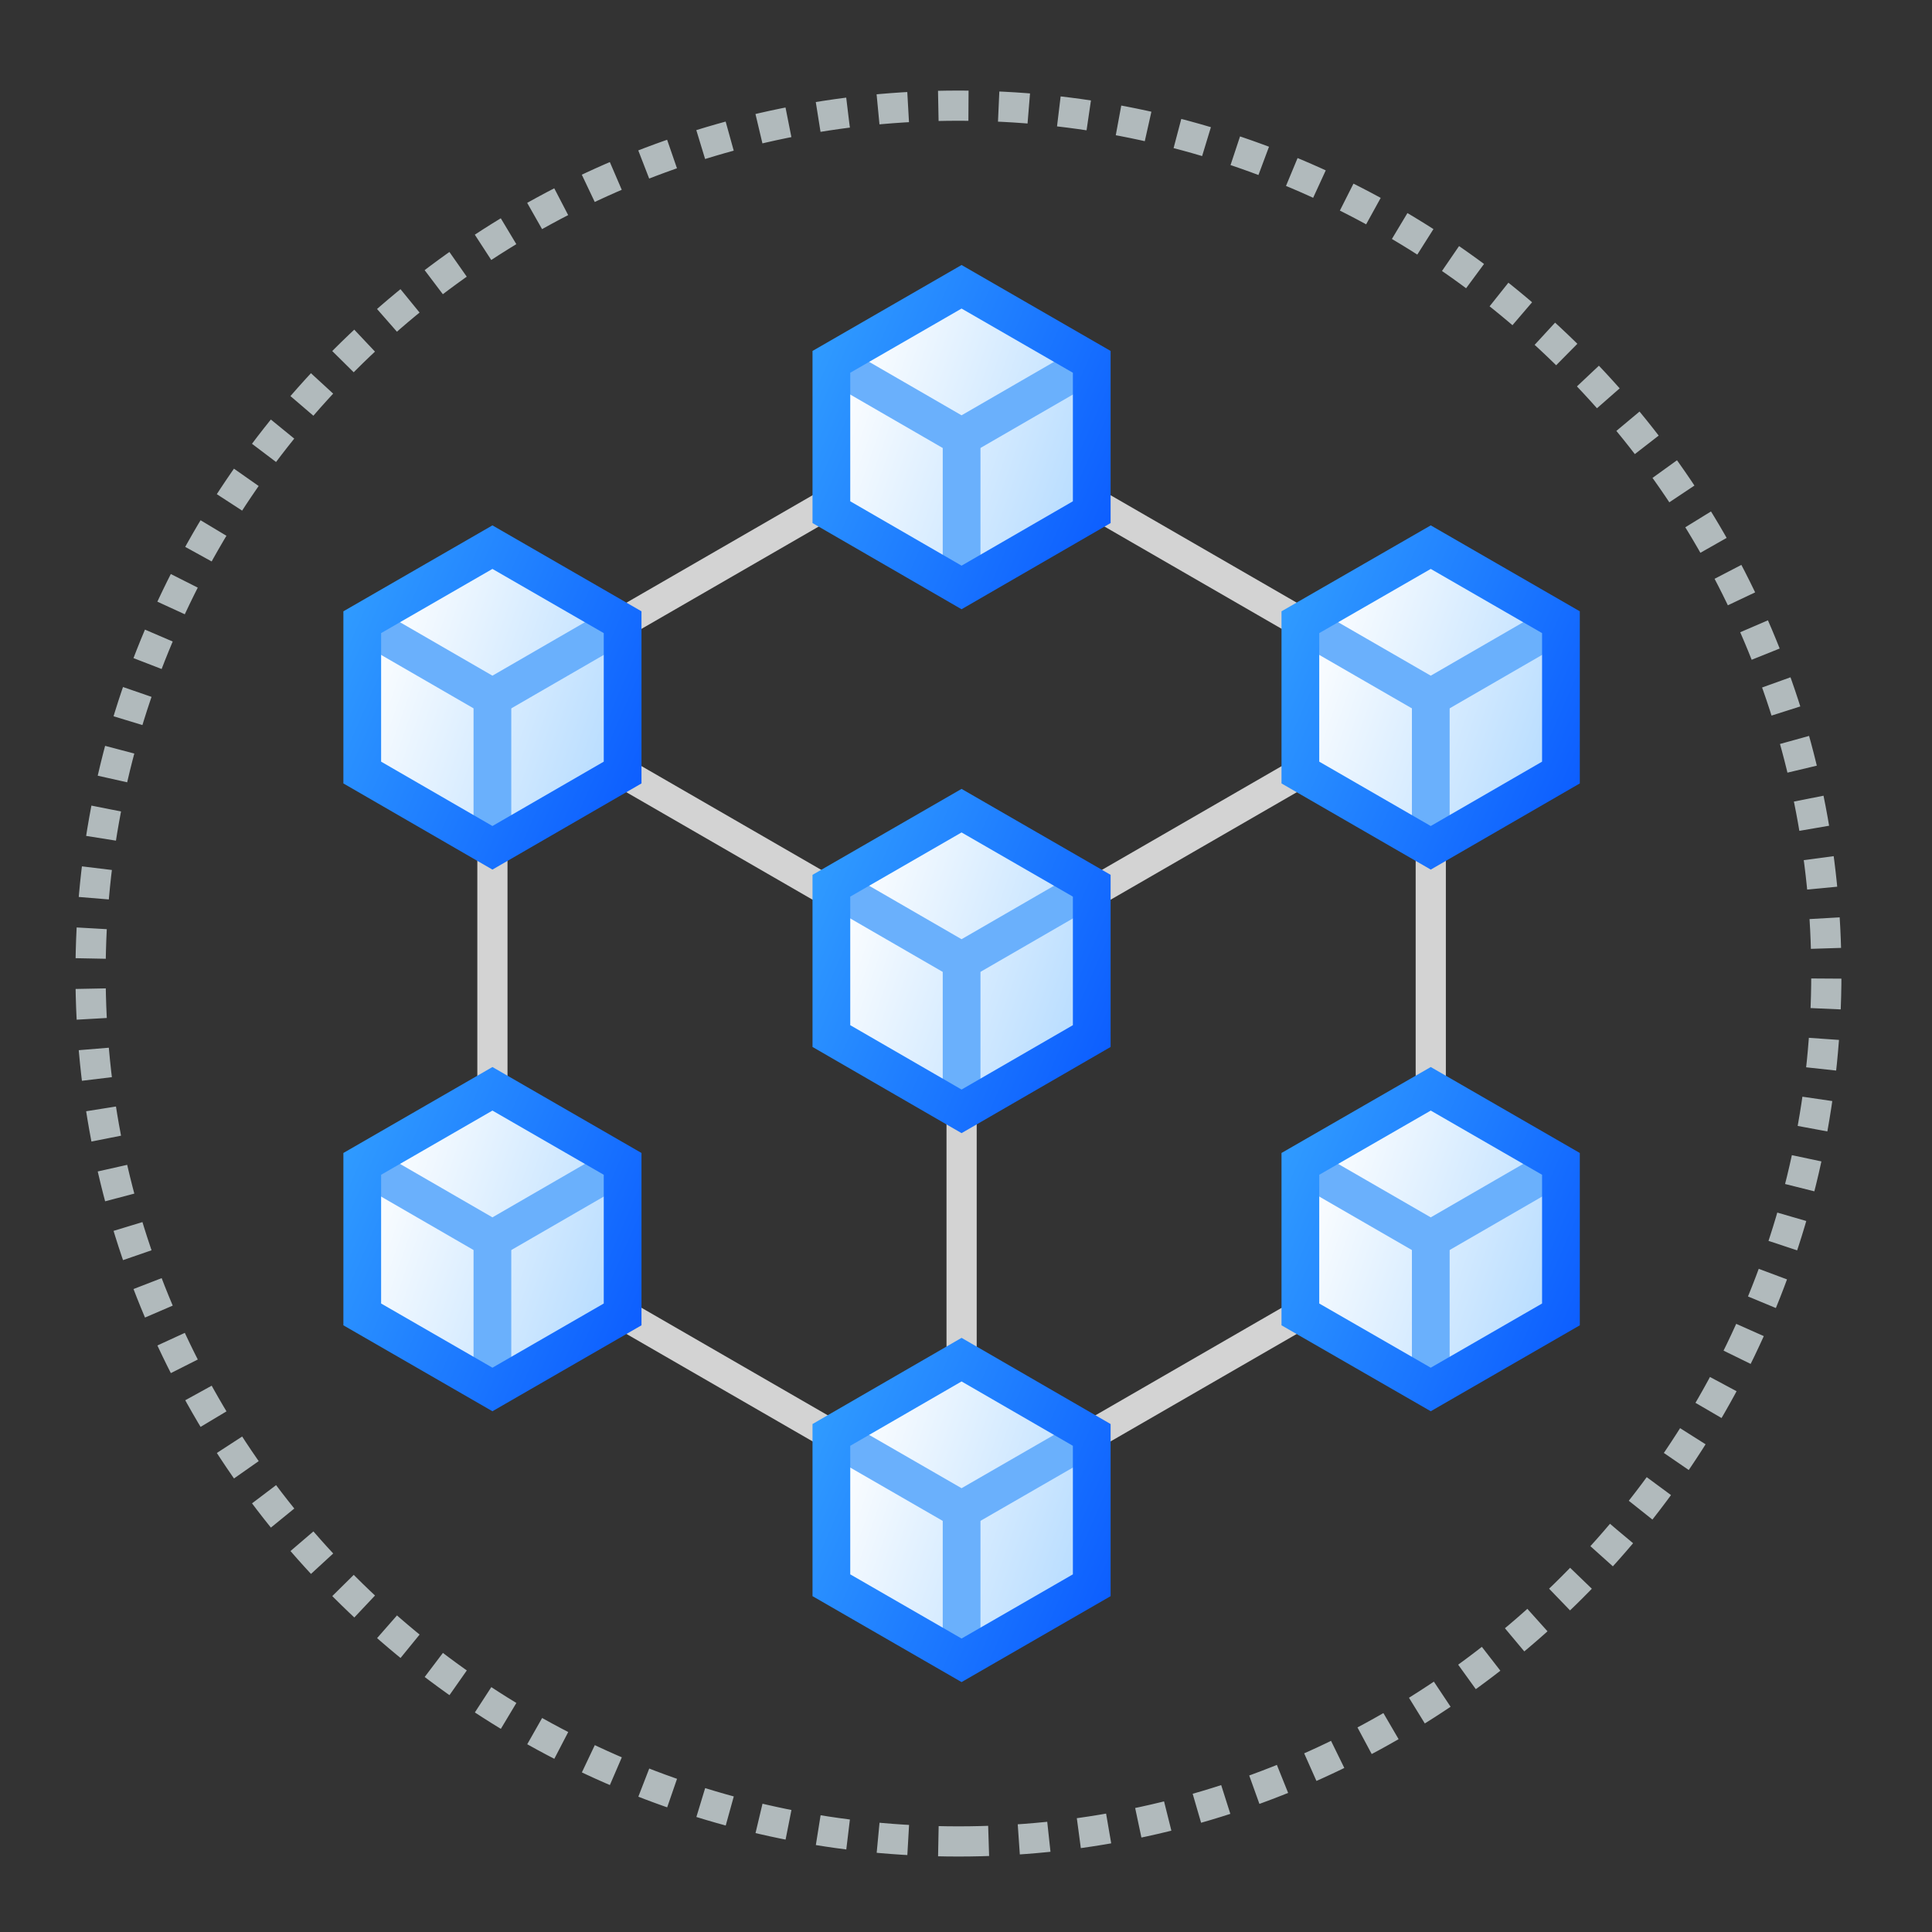 <svg width="128" height="128" viewBox="0 0 128 128" fill="none" xmlns="http://www.w3.org/2000/svg">
<rect x="0" y="0" width="128" height="128" fill="#333333" stroke="none"/>
<path d="M94.792 46.209L63.708 64.153L32.624 46.209" stroke="#D3D3D3" stroke-width="2" stroke-linejoin="round"/>
<path d="M63.709 100.04V64.153" stroke="#D3D3D3" stroke-width="2" stroke-linejoin="round"/>
<path d="M63.708 28.266L94.792 46.21V82.097L63.708 100.04L32.624 82.097V46.21L63.708 28.266Z" stroke="#D3D3D3" stroke-width="2" stroke-linejoin="round"/>
<path fill-rule="evenodd" clip-rule="evenodd" d="M94.791 72.136L103.416 77.11V87.083L94.791 92.056L86.153 87.083V77.11L94.791 72.136Z" fill="url(#paint0_linear_202_6177)"/>
<path d="M103.416 77.11L94.791 82.097L86.153 77.11" stroke="#6AB0FC" stroke-width="2.5" stroke-linejoin="round"/>
<path d="M94.793 92.057V82.097" stroke="#6AB0FC" stroke-width="2.5" stroke-linejoin="round"/>
<path d="M94.791 72.136L103.416 77.11V87.083L94.791 92.056L86.153 87.083V77.11L94.791 72.136Z" stroke="url(#paint1_linear_202_6177)" stroke-width="2.5" stroke-miterlimit="10"/>
<path fill-rule="evenodd" clip-rule="evenodd" d="M94.791 36.25L103.416 41.223V51.183L94.791 56.169L86.153 51.183V41.223L94.791 36.25Z" fill="url(#paint2_linear_202_6177)"/>
<path d="M103.416 41.223L94.791 46.209L86.153 41.223" stroke="#6AB0FC" stroke-width="2.5" stroke-linejoin="round"/>
<path d="M94.793 56.169V46.209" stroke="#6AB0FC" stroke-width="2.5" stroke-linejoin="round"/>
<path d="M94.791 36.25L103.416 41.223V51.183L94.791 56.169L86.153 51.183V41.223L94.791 36.25Z" stroke="url(#paint3_linear_202_6177)" stroke-width="2.5" stroke-miterlimit="10"/>
<path fill-rule="evenodd" clip-rule="evenodd" d="M32.625 36.25L41.25 41.223V51.183L32.625 56.169L24 51.183V41.223L32.625 36.25Z" fill="url(#paint4_linear_202_6177)"/>
<path d="M41.25 41.223L32.625 46.209L24 41.223" stroke="#6AB0FC" stroke-width="2.5" stroke-linejoin="round"/>
<path d="M32.624 56.169V46.209" stroke="#6AB0FC" stroke-width="2.5" stroke-linejoin="round"/>
<path d="M32.625 36.25L41.25 41.223V51.183L32.625 56.169L24 51.183V41.223L32.625 36.25Z" stroke="url(#paint5_linear_202_6177)" stroke-width="2.5" stroke-miterlimit="10"/>
<path fill-rule="evenodd" clip-rule="evenodd" d="M63.706 19L72.331 23.973V33.933L63.706 38.92L55.081 33.933V23.973L63.706 19Z" fill="url(#paint6_linear_202_6177)"/>
<path d="M72.331 23.973L63.706 28.959L55.081 23.973" stroke="#6AB0FC" stroke-width="2.5" stroke-linejoin="round"/>
<path d="M63.709 38.919V28.959" stroke="#6AB0FC" stroke-width="2.5" stroke-linejoin="round"/>
<path d="M63.706 19L72.331 23.973V33.933L63.706 38.92L55.081 33.933V23.973L63.706 19Z" stroke="url(#paint7_linear_202_6177)" stroke-width="2.5" stroke-miterlimit="10"/>
<path fill-rule="evenodd" clip-rule="evenodd" d="M63.706 53.709L72.331 58.682V68.642L63.706 73.629L55.081 68.642V58.682L63.706 53.709Z" fill="url(#paint8_linear_202_6177)"/>
<path d="M72.331 58.682L63.706 63.669L55.081 58.682" stroke="#6AB0FC" stroke-width="2.5" stroke-linejoin="round"/>
<path d="M63.709 73.628V63.669" stroke="#6AB0FC" stroke-width="2.5" stroke-linejoin="round"/>
<path d="M63.706 53.709L72.331 58.682V68.642L63.706 73.629L55.081 68.642V58.682L63.706 53.709Z" stroke="url(#paint9_linear_202_6177)" stroke-width="2.5" stroke-miterlimit="10"/>
<path fill-rule="evenodd" clip-rule="evenodd" d="M63.706 90.08L72.331 95.067V105.027L63.706 110L55.081 105.027V95.067L63.706 90.08Z" fill="url(#paint10_linear_202_6177)"/>
<path d="M72.331 95.067L63.706 100.04L55.081 95.067" stroke="#6AB0FC" stroke-width="2.5" stroke-linejoin="round"/>
<path d="M63.709 110V100.04" stroke="#6AB0FC" stroke-width="2.5" stroke-linejoin="round"/>
<path d="M63.706 90.08L72.331 95.067V105.027L63.706 110L55.081 105.027V95.067L63.706 90.08Z" stroke="url(#paint11_linear_202_6177)" stroke-width="2.5" stroke-miterlimit="10"/>
<path fill-rule="evenodd" clip-rule="evenodd" d="M32.625 72.136L41.25 77.11V87.083L32.625 92.056L24 87.083V77.11L32.625 72.136Z" fill="url(#paint12_linear_202_6177)"/>
<path d="M41.25 77.11L32.625 82.097L24 77.11" stroke="#6AB0FC" stroke-width="2.5" stroke-linejoin="round"/>
<path d="M32.624 92.057V82.097" stroke="#6AB0FC" stroke-width="2.5" stroke-linejoin="round"/>
<path d="M32.625 72.136L41.25 77.11V87.083L32.625 92.056L24 87.083V77.11L32.625 72.136Z" stroke="url(#paint13_linear_202_6177)" stroke-width="2.5" stroke-miterlimit="10"/>
<path d="M63.5 122C95.256 122 121 96.256 121 64.5C121 32.744 95.256 7 63.5 7C31.744 7 6 32.744 6 64.5C6 96.256 31.744 122 63.5 122Z" stroke="#B1BABC" stroke-width="2" stroke-linejoin="round" stroke-dasharray="2 2"/>
<defs>
<linearGradient id="paint0_linear_202_6177" x1="87.77" y1="74.281" x2="108.163" y2="81.46" gradientUnits="userSpaceOnUse">
<stop stop-color="white"/>
<stop offset="1" stop-color="#AAD6FF"/>
</linearGradient>
<linearGradient id="paint1_linear_202_6177" x1="83.321" y1="67.579" x2="111.566" y2="79.856" gradientUnits="userSpaceOnUse">
<stop stop-color="#37A8FF"/>
<stop offset="1" stop-color="#0856FF"/>
</linearGradient>
<linearGradient id="paint2_linear_202_6177" x1="87.77" y1="38.395" x2="108.163" y2="45.574" gradientUnits="userSpaceOnUse">
<stop stop-color="white"/>
<stop offset="1" stop-color="#AAD6FF"/>
</linearGradient>
<linearGradient id="paint3_linear_202_6177" x1="83.321" y1="31.692" x2="111.566" y2="43.969" gradientUnits="userSpaceOnUse">
<stop stop-color="#37A8FF"/>
<stop offset="1" stop-color="#0856FF"/>
</linearGradient>
<linearGradient id="paint4_linear_202_6177" x1="25.616" y1="38.395" x2="45.996" y2="45.564" gradientUnits="userSpaceOnUse">
<stop stop-color="white"/>
<stop offset="1" stop-color="#AAD6FF"/>
</linearGradient>
<linearGradient id="paint5_linear_202_6177" x1="21.17" y1="31.692" x2="49.4" y2="43.953" gradientUnits="userSpaceOnUse">
<stop stop-color="#37A8FF"/>
<stop offset="1" stop-color="#0856FF"/>
</linearGradient>
<linearGradient id="paint6_linear_202_6177" x1="56.697" y1="21.145" x2="77.078" y2="28.314" gradientUnits="userSpaceOnUse">
<stop stop-color="white"/>
<stop offset="1" stop-color="#AAD6FF"/>
</linearGradient>
<linearGradient id="paint7_linear_202_6177" x1="52.251" y1="14.442" x2="80.481" y2="26.703" gradientUnits="userSpaceOnUse">
<stop stop-color="#37A8FF"/>
<stop offset="1" stop-color="#0856FF"/>
</linearGradient>
<linearGradient id="paint8_linear_202_6177" x1="56.697" y1="55.854" x2="77.078" y2="63.023" gradientUnits="userSpaceOnUse">
<stop stop-color="white"/>
<stop offset="1" stop-color="#AAD6FF"/>
</linearGradient>
<linearGradient id="paint9_linear_202_6177" x1="52.251" y1="49.151" x2="80.481" y2="61.412" gradientUnits="userSpaceOnUse">
<stop stop-color="#37A8FF"/>
<stop offset="1" stop-color="#0856FF"/>
</linearGradient>
<linearGradient id="paint10_linear_202_6177" x1="56.697" y1="92.225" x2="77.078" y2="99.394" gradientUnits="userSpaceOnUse">
<stop stop-color="white"/>
<stop offset="1" stop-color="#AAD6FF"/>
</linearGradient>
<linearGradient id="paint11_linear_202_6177" x1="52.251" y1="85.523" x2="80.481" y2="97.784" gradientUnits="userSpaceOnUse">
<stop stop-color="#37A8FF"/>
<stop offset="1" stop-color="#0856FF"/>
</linearGradient>
<linearGradient id="paint12_linear_202_6177" x1="25.616" y1="74.281" x2="45.996" y2="81.451" gradientUnits="userSpaceOnUse">
<stop stop-color="white"/>
<stop offset="1" stop-color="#AAD6FF"/>
</linearGradient>
<linearGradient id="paint13_linear_202_6177" x1="21.17" y1="67.579" x2="49.4" y2="79.84" gradientUnits="userSpaceOnUse">
<stop stop-color="#37A8FF"/>
<stop offset="1" stop-color="#0856FF"/>
</linearGradient>
</defs>
</svg>
